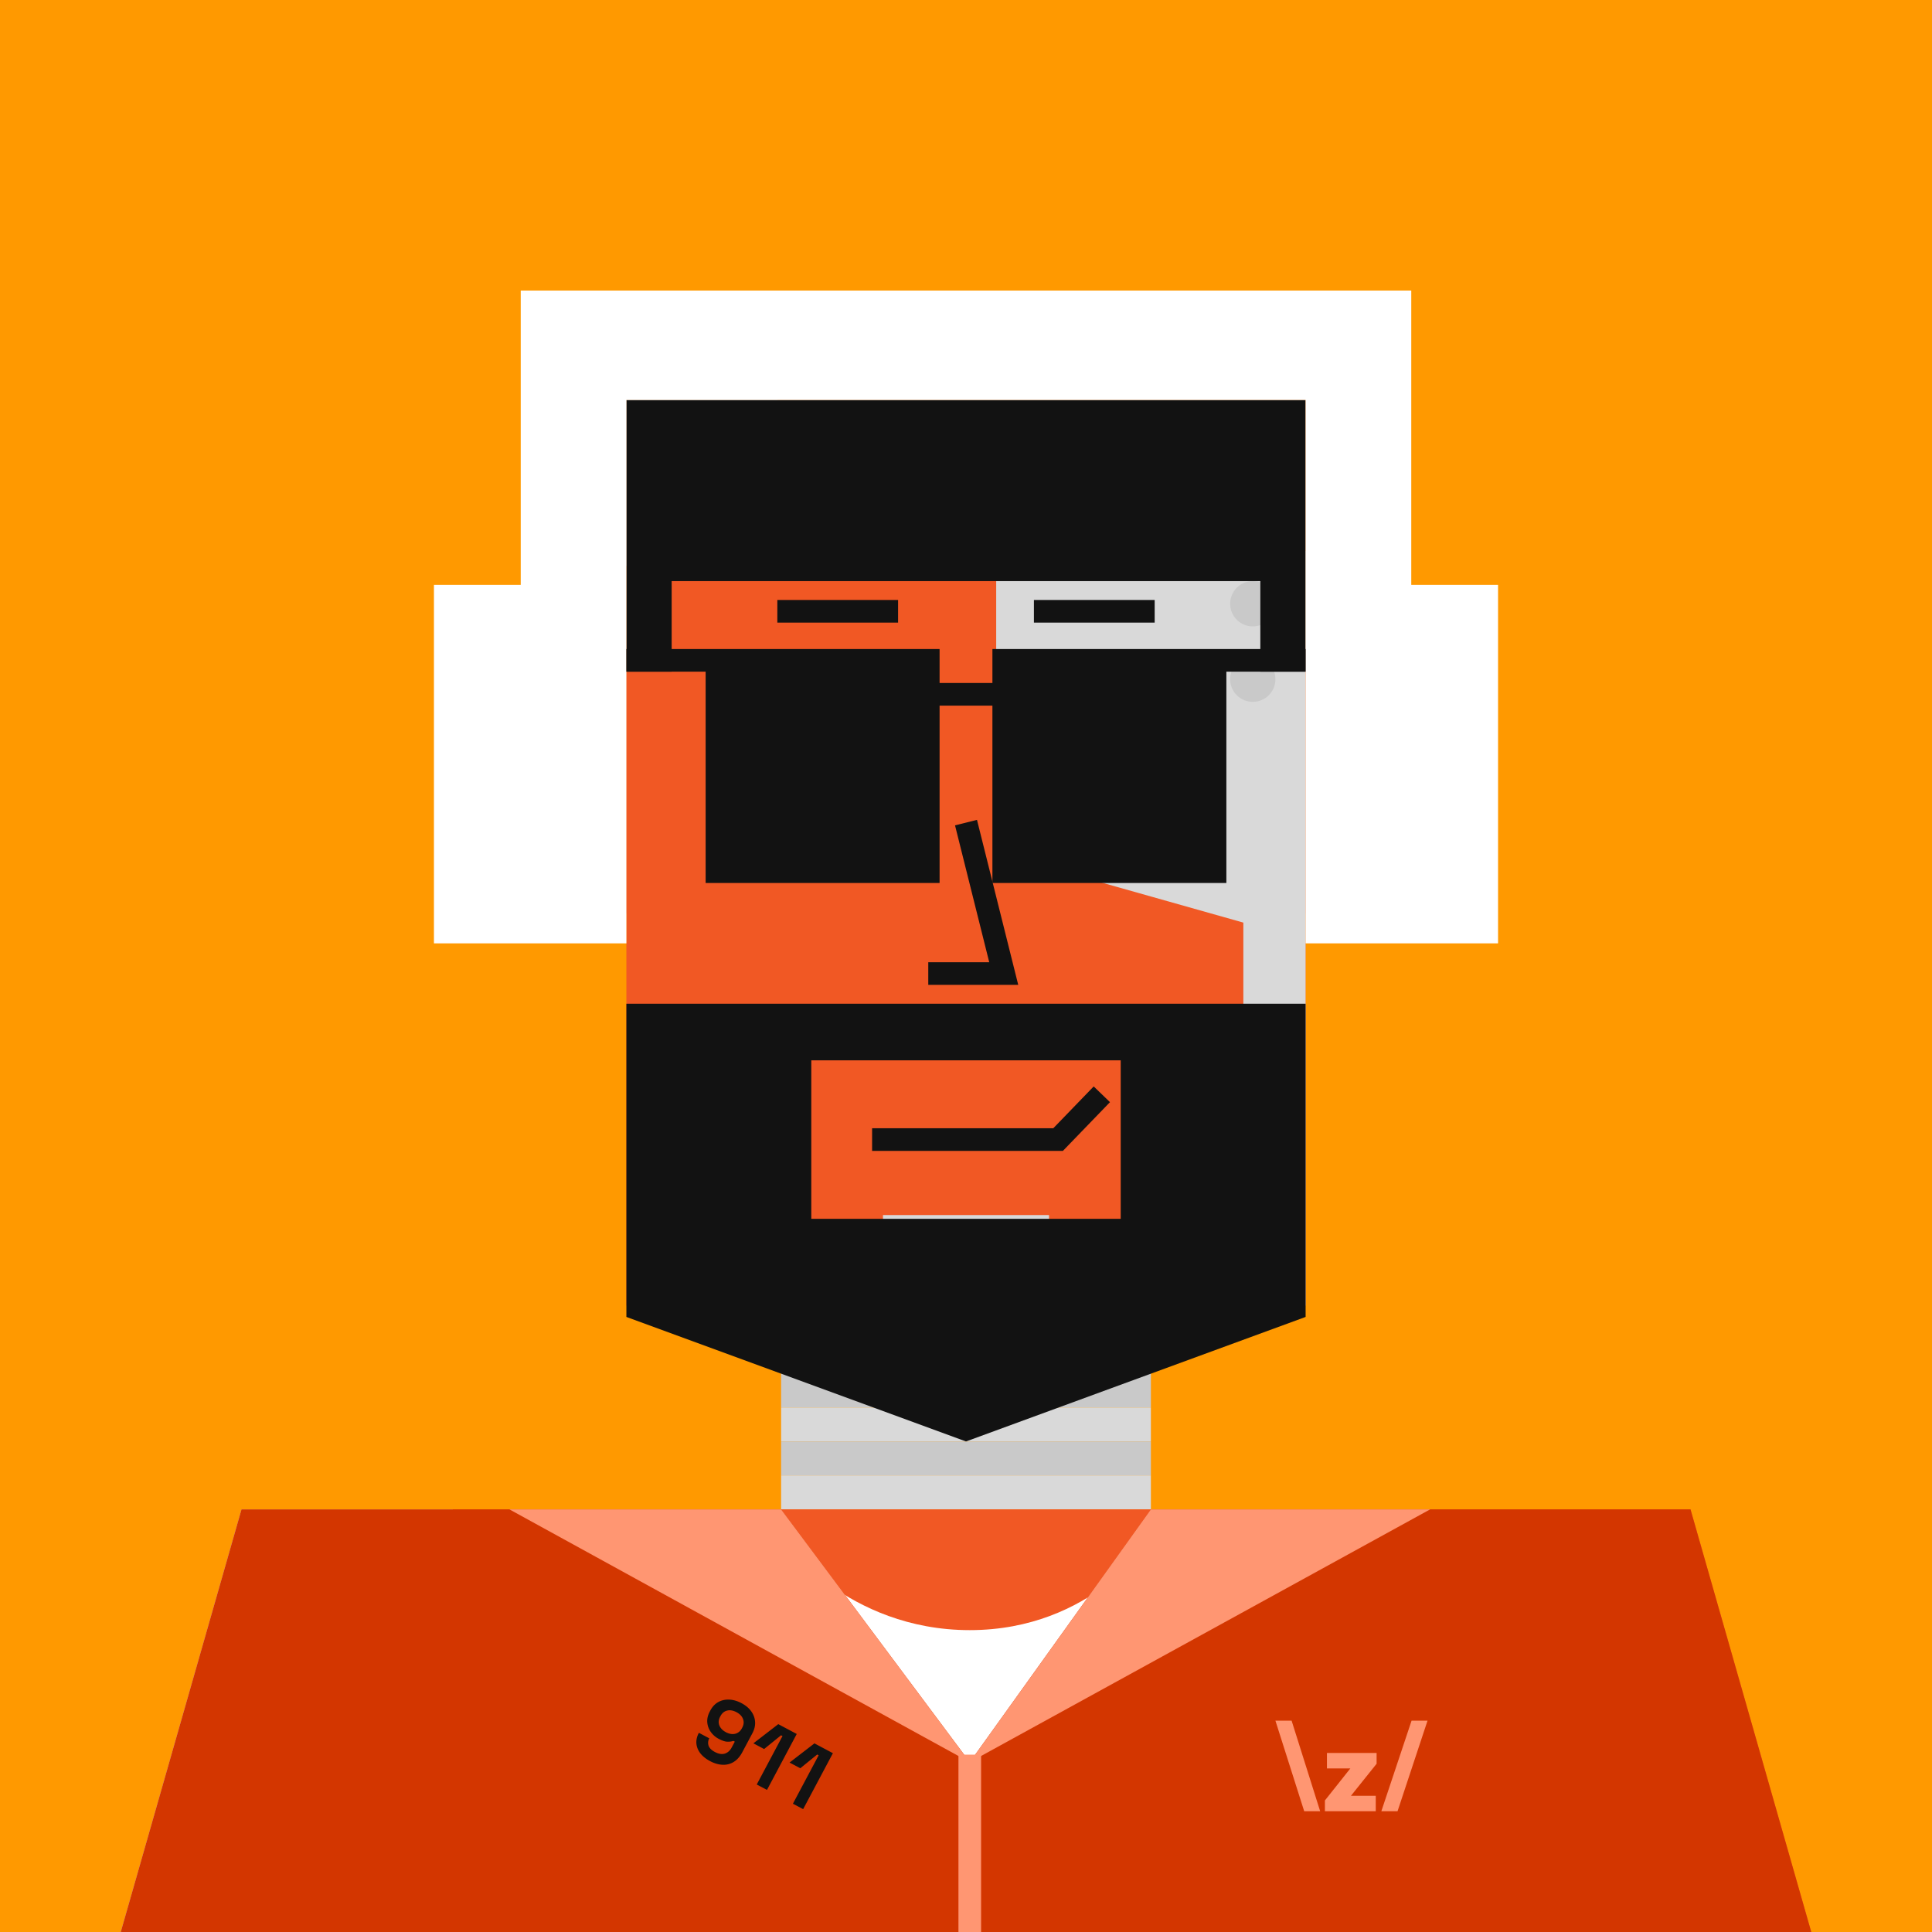 <svg xmlns="http://www.w3.org/2000/svg" width="512" height="512" fill="none"><rect width="512" height="512" fill="#FF9900 "/><g skin='3'><path fill="#E24713" d="M134 178h32v64h-20l-12-64ZM378 178h-32v64h20l12-64Z"/><path fill="#C9C9C9" d="M207 346h98v9h-98z"/><path fill="#D9D9D9" d="M207 355h98v9h-98z"/><path fill="#C9C9C9" d="M207 364h98v9h-98z"/><path fill="#D9D9D9" d="M207 373h98v9h-98z"/><path fill="#C9C9C9" d="M207 382h98v9h-98z"/><path fill="#D9D9D9" d="M207 391h98v9h-98z"/><path fill="#F15824" d="M64 400h384l32 112H32l32-112Z"/><path fill="#D9D9D9" d="M64 400h56v88H76v24H32l32-112Z"/><path fill="#F15824" d="M166 106h180v240H166z"/><path fill="#D9D9D9" d="M264 146h82v200h-16.5V244.5L264 226v-80ZM166 106h40v44h-40v-44ZM234 322h44v24h-44z"/><circle cx="148" cy="436" r="12" fill="#D9D9D9"/><circle cx="332" cy="160" r="6" fill="#C9C9C9"/><circle cx="332" cy="180" r="6" fill="#C9C9C9"/><circle cx="92" cy="436" r="12" fill="#C9C9C9"/></g><g hair='2'><path fill="#121212" d="M166 106h180v48H166v-48ZM166 154h12v24h-12zM334 154h12v24h-12z"/><path fill="#fff" d="M115 155h51v95h-51zM346 155h51v95h-51zM166 106v49h-28V77h236v78h-28v-49H166Z"/></g><g dress='85'><path fill="#fff" d="M207 481h98v-73s-15.5 24-48 24-50-24-50-24v73Z"/><path fill="#D33600" d="M64 400h143l50 67 48-67h143l32 112H32l32-112Z"/><path fill="#FF9672" d="m338 456 7.629 24h4.228l-7.565-24H338Zm36.078 0-8.01 24h4.292l7.947-24h-4.229Zm-22.425 12.652h6.2l-6.74 8.487V480h13.478v-4.101h-6.573l6.796-8.487v-2.861h-13.161v4.101Z"/><path fill="#121212" d="M188.179 466.715c-1.102-.586-1.965-1.28-2.589-2.083-.61-.796-.957-1.66-1.041-2.592-.07-.925.15-1.868.661-2.829l2.755 1.465a2.482 2.482 0 0 0-.208 1.874c.191.663.76 1.246 1.706 1.749.961.511 1.827.655 2.598.43.779-.238 1.398-.788 1.856-1.649l.812-1.526-.382-.203c-.39.155-.9.228-1.53.219-.616-.001-1.404-.257-2.364-.767a5.934 5.934 0 0 1-2.081-1.813 5.087 5.087 0 0 1-.935-2.536c-.076-.947.149-1.915.674-2.904l.136-.254c.525-.989 1.217-1.727 2.073-2.213.857-.487 1.818-.71 2.884-.669 1.073.027 2.174.341 3.305.942 1.13.601 1.999 1.335 2.607 2.202.608.867.939 1.795.993 2.784.054.989-.178 1.971-.696 2.946l-2.693 5.064c-.639 1.201-1.419 2.073-2.342 2.615a5.084 5.084 0 0 1-2.959.71c-1.058-.055-2.138-.376-3.24-.962Zm4.186-7.668c.593.315 1.158.48 1.695.493.55.021 1.04-.099 1.469-.36.443-.254.803-.642 1.081-1.165l.09-.17c.421-.791.49-1.551.208-2.281-.261-.737-.836-1.342-1.726-1.815-.89-.473-1.721-.616-2.491-.427-.749.181-1.334.668-1.755 1.459l-.09.169c-.278.523-.405 1.035-.382 1.537.038.509.219.986.544 1.431.325.444.778.821 1.357 1.129Zm8.181 13.863 6.828-12.841-.382-.203-4.493 3.645-2.839-1.51 6.59-5.085 4.895 2.603-7.887 14.833-2.712-1.442Zm9.581 5.095 6.828-12.842-.381-.203-4.493 3.646-2.84-1.51 6.591-5.085 4.895 2.602-7.887 14.834-2.713-1.442Z"/><path fill="#FF9672" d="m207 400 50 67-122-67h72ZM305 400l-48 67 122-67h-74Z"/><path stroke="#FF9672" stroke-width="6" d="M257 465v47"/></g><g beard='0'><path fill-rule="evenodd" clip-rule="evenodd" d="M346 266H166V349L256 382L346 349V266ZM297 281H215V323H297V281Z" fill="#121212"/></g><g face='7'><path d="M231.114 302H280.403L292 290" stroke="#121212" stroke-width="6"/><rect width="20" height="20" x="212" y="194" fill="#121212" rx="10"><animate attributeName="rx" begin="1s" dur="2s" keyTimes="0;0.25;0.3;0.35;1" repeatCount="indefinite" values="10;10;1;10;10"/><animate attributeName="height" begin="1s" dur="2s" keyTimes="0;0.25;0.3;0.35;1" repeatCount="indefinite" values="20;20;2;20;20"/><animate attributeName="y" begin="1s" dur="2s" keyTimes="0;0.25;0.3;0.35;1" repeatCount="indefinite" values="194;194;203;194;194"/></rect><rect width="20" height="20" x="280" y="194" fill="#121212" rx="10"><animate attributeName="rx" begin="1s" dur="2s" keyTimes="0;0.25;0.3;0.35;1" repeatCount="indefinite" values="10;10;1;10;10"/><animate attributeName="height" begin="1s" dur="2s" keyTimes="0;0.25;0.3;0.35;1" repeatCount="indefinite" values="20;20;2;20;20"/><animate attributeName="y" begin="1s" dur="2s" keyTimes="0;0.25;0.3;0.35;1" repeatCount="indefinite" values="194;194;203;194;194"/></rect><path d="M206 162H238" stroke="#121212" stroke-width="6"/><path d="M274 162H306" stroke="#121212" stroke-width="6"/><path d="M256 218L266 258H246" stroke="#121212" stroke-width="6"/></g><g glass='2'><path fill="#121212" d="M190 175h56v56h-56v-56Z"/><path stroke="#121212" stroke-width="6" d="M190 175h56v56h-56v-56Zm0 0h-24M247 184h19"/><path fill="#121212" d="M266 175h56v56h-56v-56Z"/><path stroke="#121212" stroke-width="6" d="M322 175h-56v56h56v-56Zm0 0h24"/></g></svg>